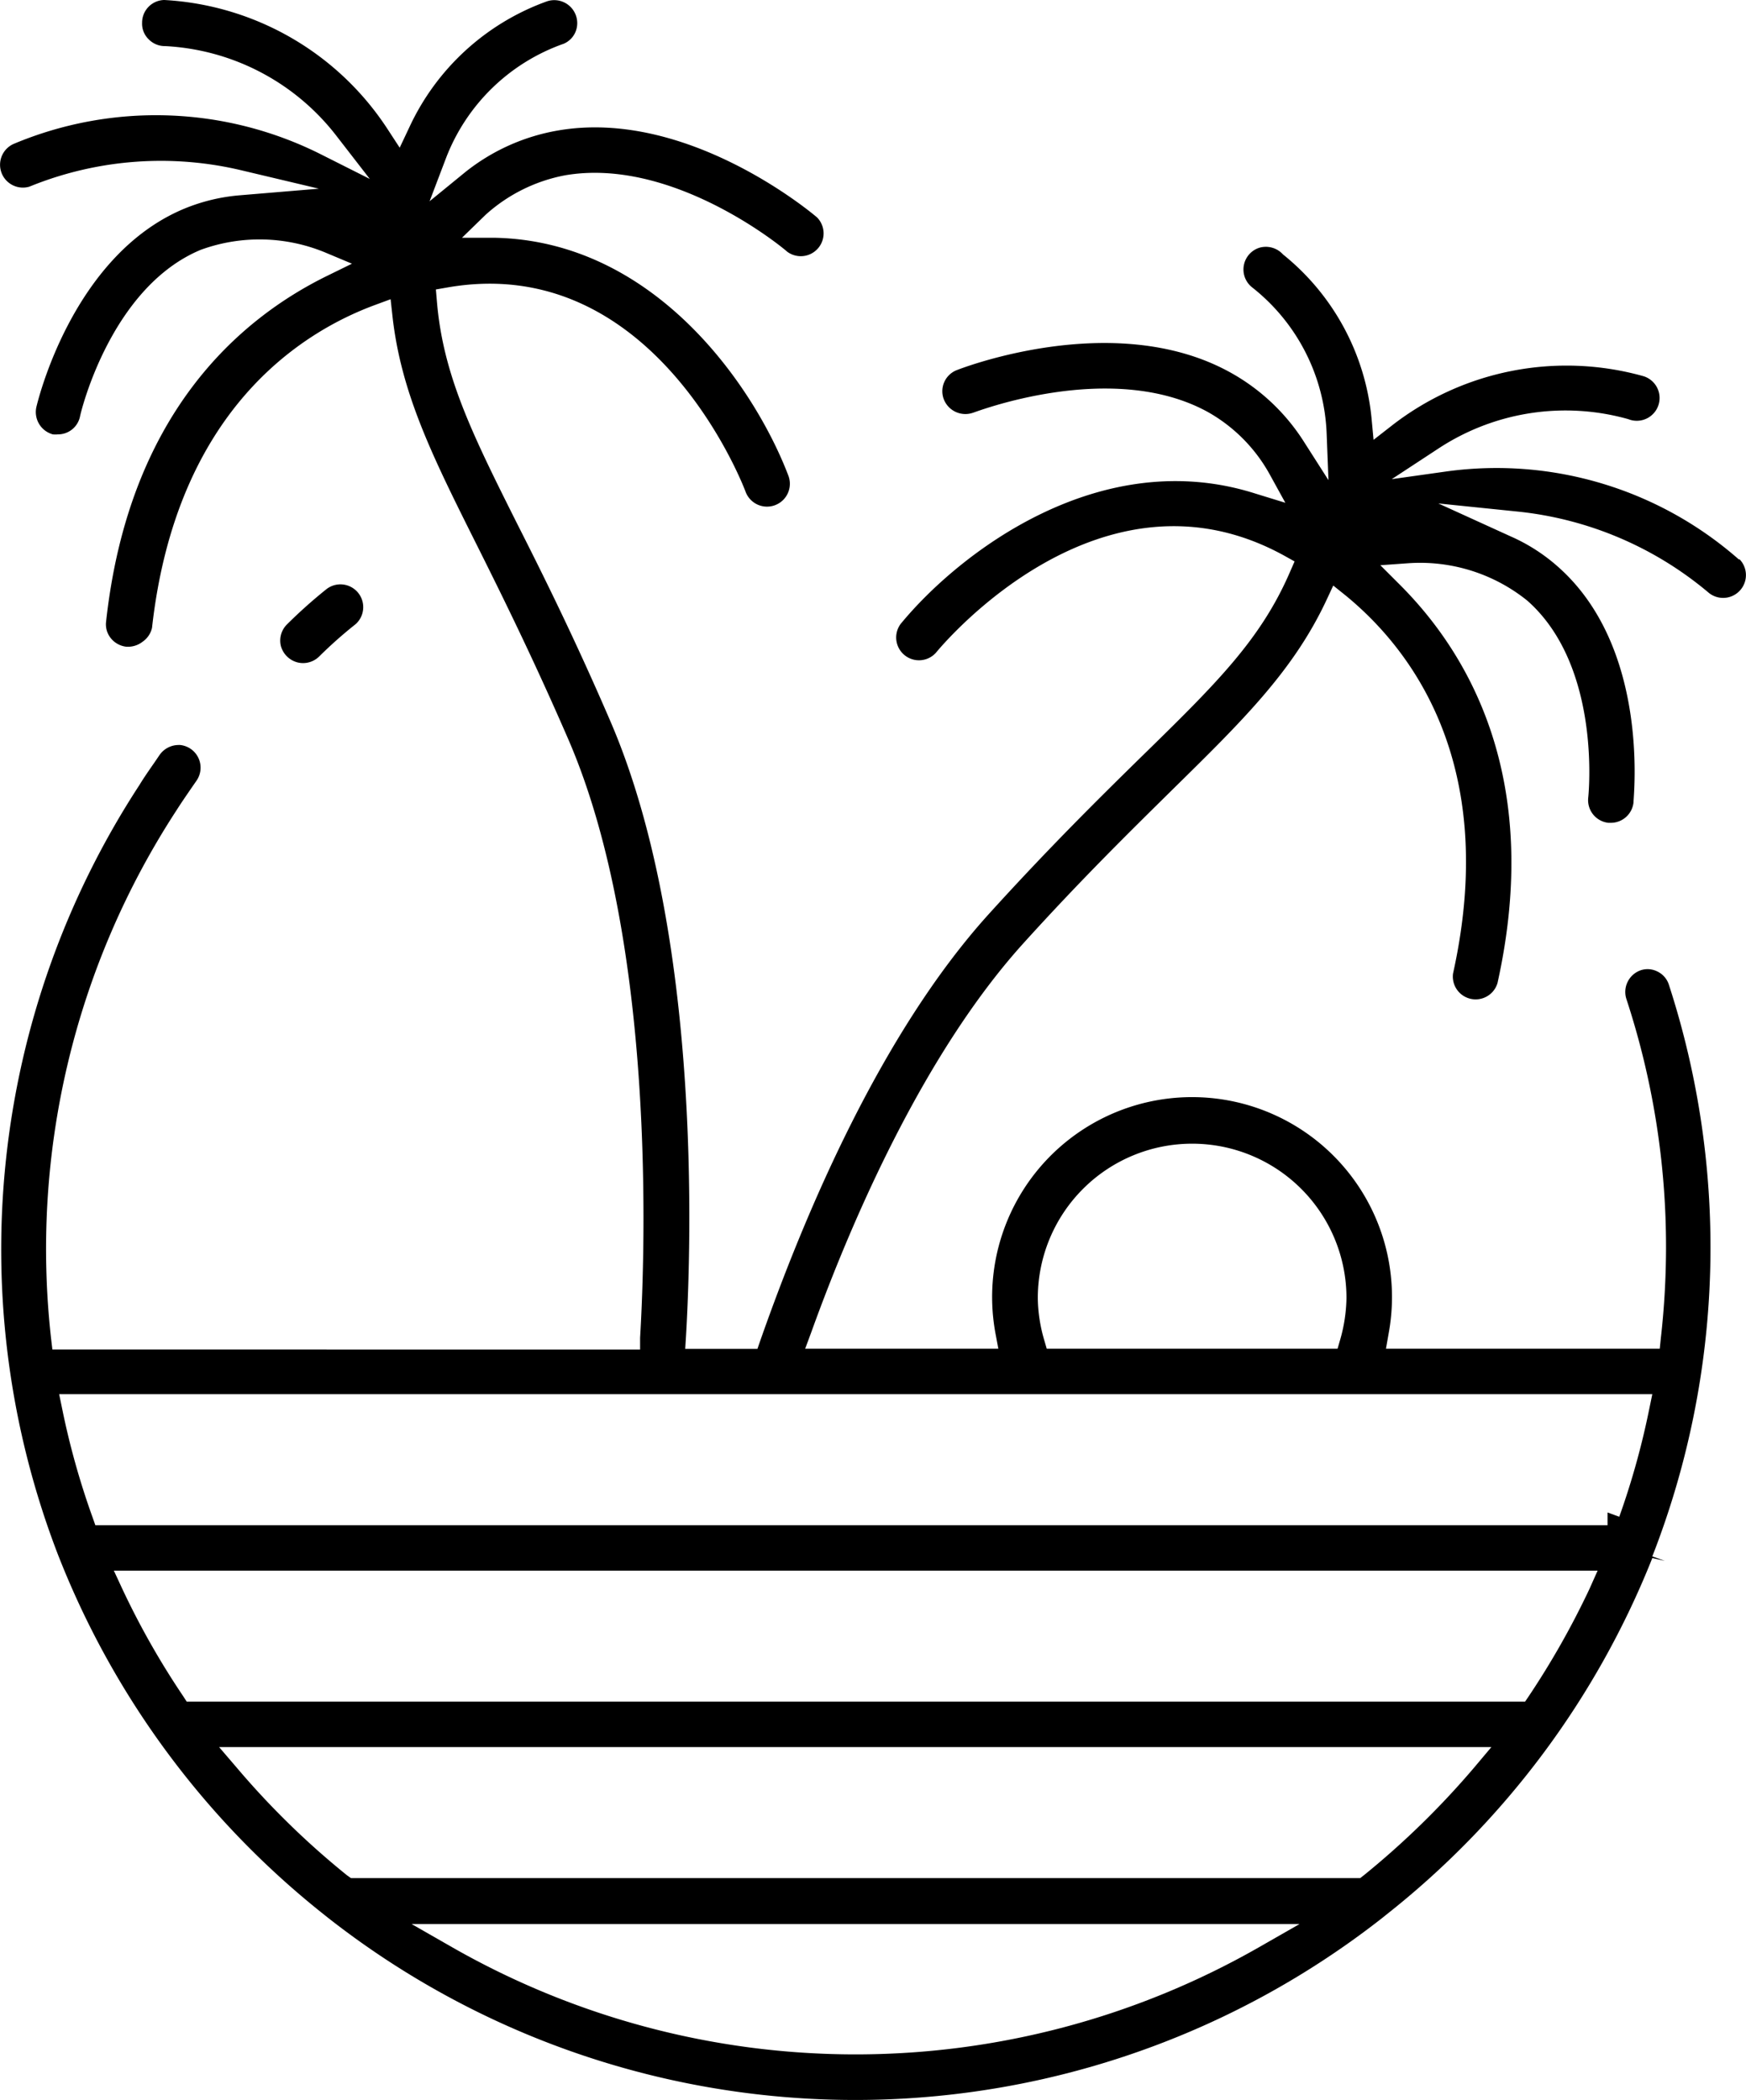 <svg id="Layer_1" data-name="Layer 1" xmlns="http://www.w3.org/2000/svg" viewBox="0 0 105.67 127.12"><defs><style>.cls-1{fill:none;}</style></defs><path class="cls-1" d="M91.46,101.45a45.85,45.85,0,0,0,2.8-4.85H9.3a49.61,49.61,0,0,0,2.8,4.85Z"/><path class="cls-1" d="M21.78,112.13h60a48.2,48.2,0,0,0,5.14-4.86H16.65A48,48,0,0,0,21.78,112.13Z"/><polygon class="cls-1" points="100.74 94.47 100.74 94.47 100.74 94.47 100.74 94.47"/><path class="cls-1" d="M79.78,80.1A8.11,8.11,0,0,0,80,78.54a7.81,7.81,0,0,0-15.62,0,8.1,8.1,0,0,0,.18,1.55Z"/><path class="cls-1" d="M72.69,118H30.87A47.68,47.68,0,0,0,72.69,118Z"/><path class="cls-1" d="M96.71,90.78a46.25,46.25,0,0,0,1.38-4.86H5.47a48,48,0,0,0,1.38,4.86Z"/><path d="M18,40.09a1.39,1.39,0,0,0,1.34-.38h0a26.86,26.86,0,0,1,2.19-1.94,1.38,1.38,0,0,0-1.75-2.13,29.84,29.84,0,0,0-2.39,2.13A1.38,1.38,0,0,0,17,39.1,1.41,1.41,0,0,0,18,40.09Z"/><path d="M105.26,33.88a22.2,22.2,0,0,0-17.69-5.35L84.23,29l2.82-1.85a14,14,0,0,1,11.5-1.78,1.38,1.38,0,1,0,.92-2.6,17.22,17.22,0,0,0-15.25,3l-1.09.85L83,25.24a14.53,14.53,0,0,0-5.35-9.84A1.4,1.4,0,0,0,76.2,15a1.38,1.38,0,0,0-.41,2.4,11.83,11.83,0,0,1,4.5,8.84l.11,2.82-1.52-2.38a12.36,12.36,0,0,0-4.46-4.16c-7.07-3.88-16.47-.14-16.56-.1a1.37,1.37,0,0,0-.73,1.77,1.4,1.4,0,0,0,1.76.79c.06,0,8.34-3.26,14.2-.05a9.72,9.72,0,0,1,3.77,3.81l.93,1.69L76,29.88c-9.38-3-17.92,3.54-21.49,7.88a1.38,1.38,0,0,0,2.13,1.75c.4-.49,10-12,21.1-5.87l.61.34-.28.64c-1.78,4.12-4.49,6.78-9,11.19-2.54,2.49-5.62,5.53-9.27,9.56-6.47,7.18-11.06,18-13.78,25.75l-.18.52H41.47l.05-.81c.32-5.47.94-24.31-4.55-37.11-2.15-5-4.1-8.92-5.66-12-2.71-5.41-4.5-9-4.87-13.5l-.06-.7.69-.12c12.39-2.17,17.84,11.78,18.06,12.38a1.38,1.38,0,0,0,2.58-1c-2-5.25-8-14.22-17.81-14.39l-1.94,0L29.39,13a9.91,9.91,0,0,1,4.81-2.39c6.28-1.08,12.73,4,13.45,4.63a1.38,1.38,0,0,0,1.8-2.08c-.3-.26-7.86-6.62-15.69-5.26a12.34,12.34,0,0,0-5.58,2.5L26,12.18l1-2.63a11.83,11.83,0,0,1,7.11-6.9,1.34,1.34,0,0,0,.72-.72,1.39,1.39,0,0,0,0-1.06A1.39,1.39,0,0,0,33.05.1a14.63,14.63,0,0,0-8.27,7.59l-.59,1.25-.75-1.15A17.26,17.26,0,0,0,9.94,0,1.37,1.37,0,0,0,8.6,1.38a1.31,1.31,0,0,0,.4,1,1.36,1.36,0,0,0,1,.41A14,14,0,0,1,20.32,8.17l2.06,2.66-3-1.51A22.23,22.23,0,0,0,.85,8.7a1.38,1.38,0,0,0-.29,2.38,1.38,1.38,0,0,0,1.21.22l.2-.08a21.06,21.06,0,0,1,12.65-.91l4.68,1.11-4.79.4a11.23,11.23,0,0,0-3.38.82c-6.85,2.87-8.91,11.93-8.93,12a1.4,1.4,0,0,0,1,1.65,1.45,1.45,0,0,0,.3,0,1.36,1.36,0,0,0,1.34-1.07c0-.07,1.79-7.8,7.31-10.1a10.39,10.39,0,0,1,7.6.19l1.55.65-1.51.74c-5.33,2.62-12,8.37-13.37,20.93a1.33,1.33,0,0,0,.29,1,1.4,1.4,0,0,0,.92.51,1.44,1.44,0,0,0,1-.3A1.39,1.39,0,0,0,9.2,38c1.48-13.24,9.11-17.93,13.52-19.55l.92-.34.11,1c.52,4.7,2.43,8.52,5.08,13.82,1.55,3.1,3.48,7,5.61,11.92,5.24,12.22,4.62,30.73,4.3,36.11l0,.72H3.17L3.09,81a48.59,48.59,0,0,1,7.62-32c.26-.41.55-.83.83-1.24l.36-.52a1.38,1.38,0,0,0-1-2.15h-.1a1.41,1.41,0,0,0-1.14.6l-.32.47c-.32.46-.64.92-.9,1.35A51.4,51.4,0,0,0,3.53,94.15l.06.15a51.87,51.87,0,0,0,16.06,21.61l.2.16a51.68,51.68,0,0,0,63.82,0l.21-.17A51.9,51.9,0,0,0,100,94.3l.76.17L100,94.2a51.44,51.44,0,0,0,1-34.61,1.34,1.34,0,0,0-.69-.79,1.32,1.32,0,0,0-1-.08,1.39,1.39,0,0,0-.88,1.74,48,48,0,0,1,2.4,15.07,49,49,0,0,1-.31,5.42l-.07.68H83.88l.16-.91a12.1,12.1,0,1,0-23.79,0l.17.91H48.73l.37-1C51.66,73.53,56,63.72,61.83,57.21c3.61-4,6.68-7,9.15-9.44,4.23-4.16,7.29-7.16,9.3-11.45l.41-.88.76.61c3.66,3,9.37,9.87,6.49,22.87a1.38,1.38,0,0,0,2.69.58c2.73-12.31-1.7-19.9-5.9-24.1l-1.19-1.19,1.68-.12a10.34,10.34,0,0,1,7.21,2.26c4.54,4,3.7,11.86,3.69,11.94a1.38,1.38,0,0,0,1.22,1.51h.15a1.38,1.38,0,0,0,1.37-1.22c0-.39,1-9.35-4.56-14.27a10.92,10.92,0,0,0-2.86-1.84l-4.39-2,4.78.49a21.32,21.32,0,0,1,11.6,4.93,1.38,1.38,0,0,0,1.83-2.06Zm-29.11,84a49.2,49.2,0,0,1-48.74,0l-2.5-1.43H78.65ZM89.2,107a50.51,50.51,0,0,1-6.66,6.5l-.22.17H21.24L21,113.5a49.29,49.29,0,0,1-6.66-6.5l-1.08-1.26h77Zm7-10.84a50,50,0,0,1-3.67,6.49l-.23.34h-81l-.22-.34a48.32,48.32,0,0,1-3.68-6.49l-.51-1.1H96.69ZM62.81,78.56a9.34,9.34,0,1,1,18.68,0,9.66,9.66,0,0,1-.38,2.52l-.16.55H63.35l-.16-.55a9.31,9.31,0,0,1-.38-2.51ZM100,84.38l-.19.92A47.11,47.11,0,0,1,98,91.8l-.71-.26v.77H5.77l-.18-.51a47.11,47.11,0,0,1-1.82-6.5l-.19-.92Z"/></svg>